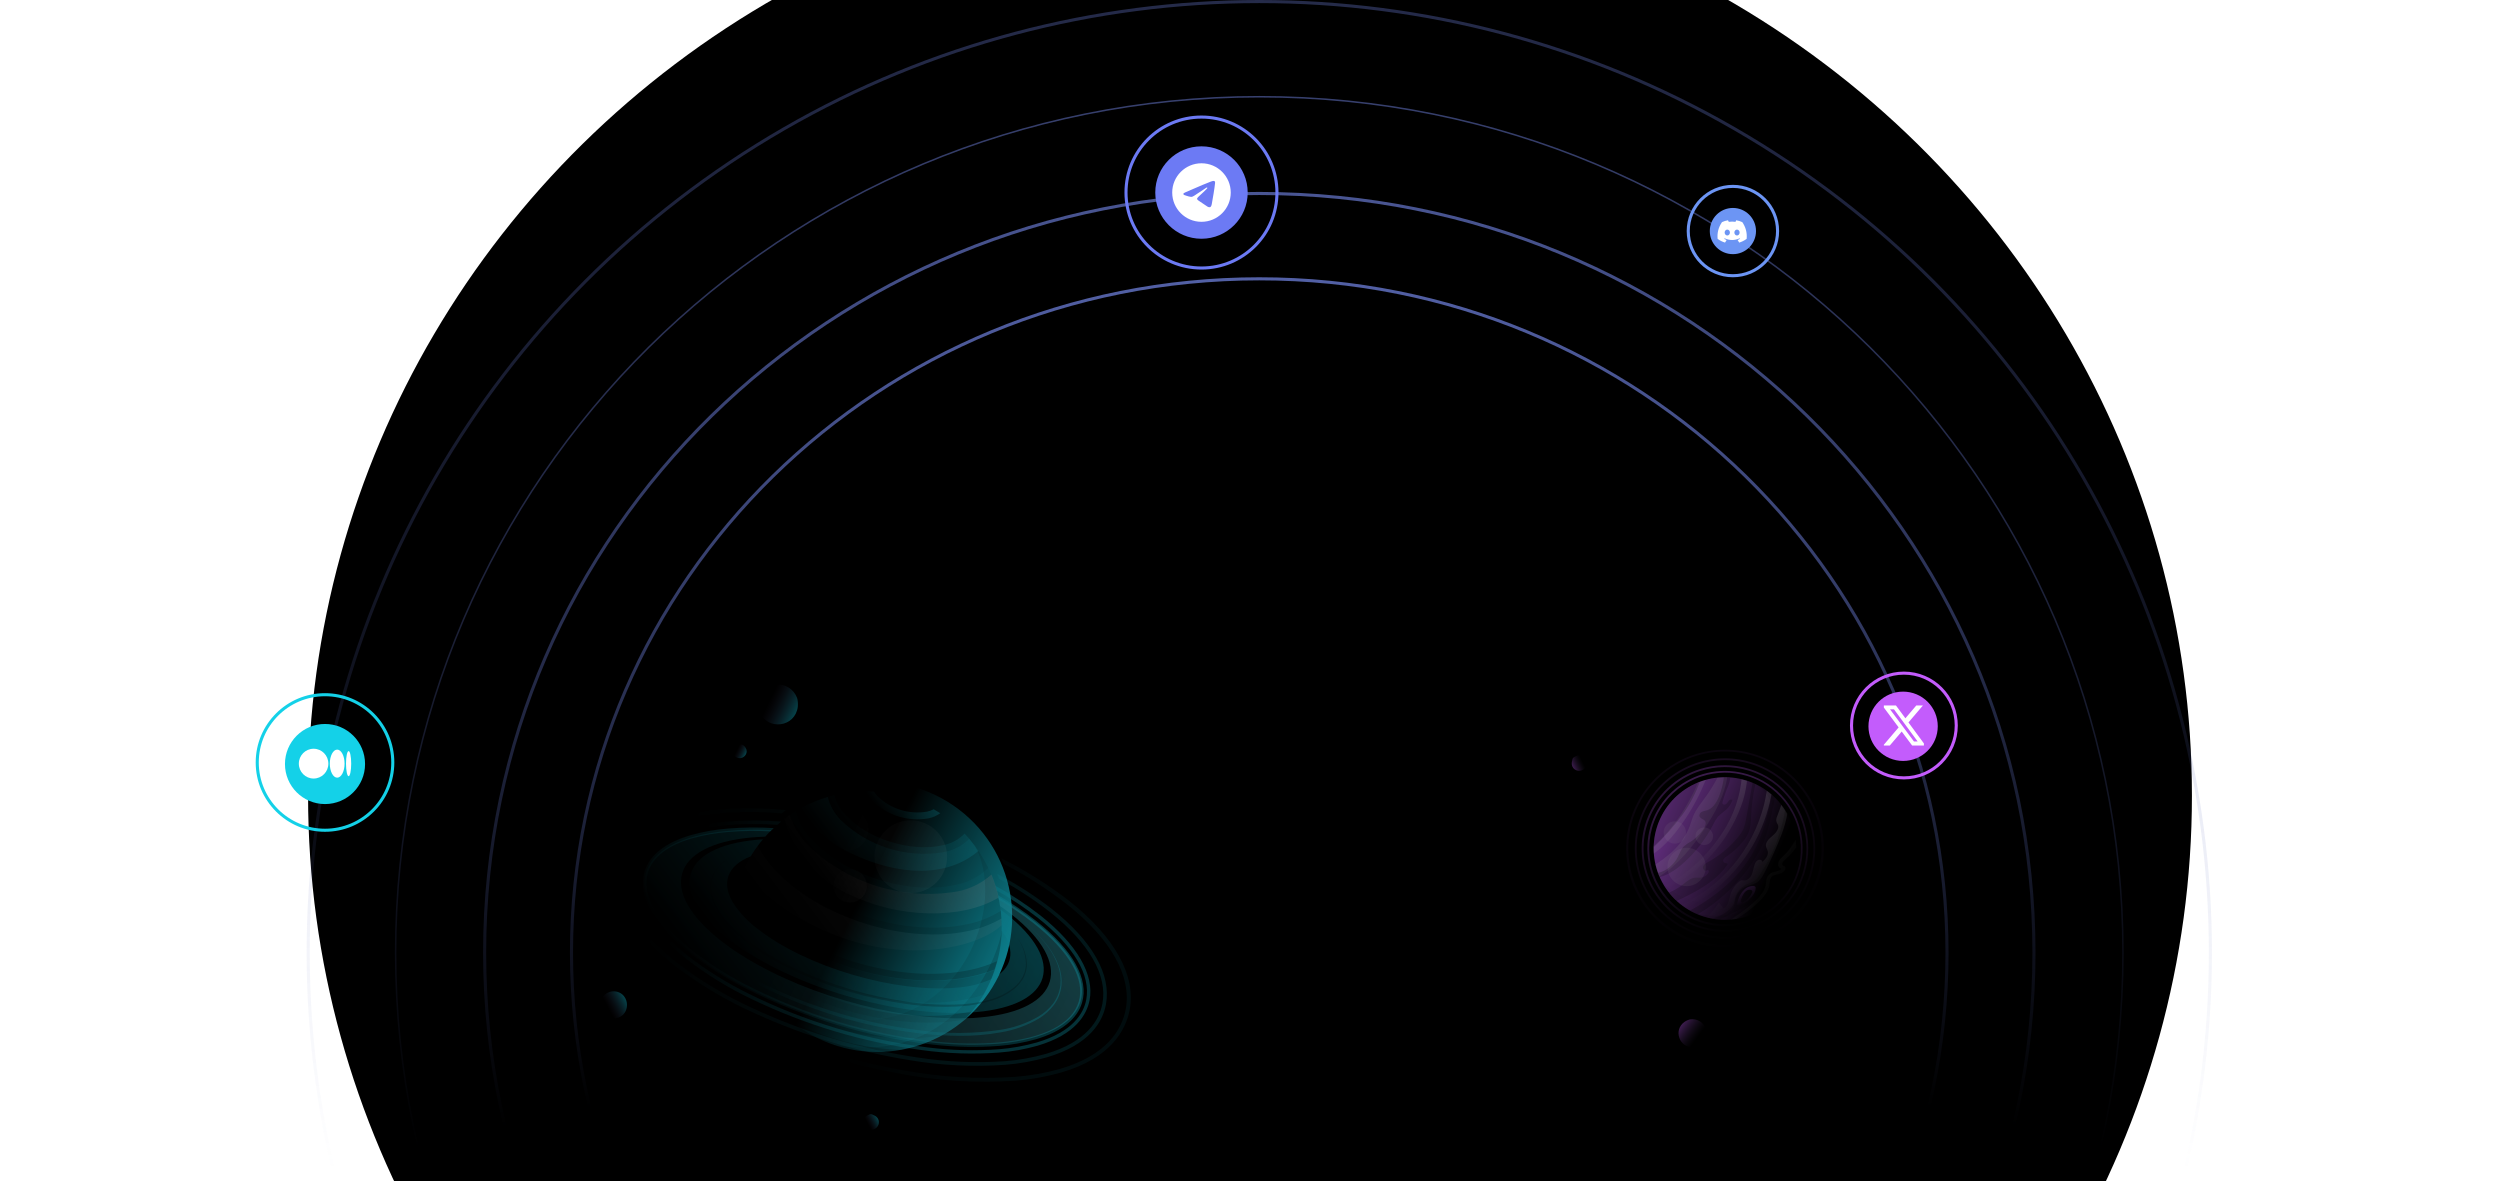 <svg width="1623" height="767" viewBox="0 0 1623 767" fill="none" xmlns="http://www.w3.org/2000/svg">
<g filter="url(#filter0_f_2733_1444)">
<ellipse cx="811.5" cy="516.5" rx="611.5" ry="599.5" fill="black"/>
</g>
<path d="M567.47 724.08C572.436 726.21 571.097 733.131 565.747 733.42C560.056 733.726 558.13 726.581 563.246 724.079C565.584 722.983 565.072 723.011 567.47 724.08Z" fill="url(#paint0_linear_2733_1444)" fill-opacity="0.3"/>
<path d="M1020.54 494.303C1019.28 499.557 1025.62 502.622 1029.05 498.506C1032.7 494.128 1028.13 488.311 1023.06 490.917C1020.79 492.135 1021.12 491.741 1020.54 494.303Z" fill="url(#paint1_linear_2733_1444)" fill-opacity="0.3"/>
<path d="M517.467 453.127C517.919 454.382 518.131 456.951 517.919 458.834C516.357 472.006 498.559 474.596 493.232 462.417C489.678 454.324 494.903 445.37 503.689 444.428C509.695 443.801 515.358 447.391 517.467 453.127Z" fill="url(#paint2_linear_2733_1444)" fill-opacity="0.3"/>
<path d="M1097.37 661.753C1096.45 661.884 1094.78 662.595 1093.68 663.345C1086.01 668.637 1090.24 680.547 1099.55 679.861C1105.75 679.414 1109.6 673.228 1107.3 667.46C1105.72 663.522 1101.63 661.181 1097.37 661.753Z" fill="url(#paint3_linear_2733_1444)" fill-opacity="0.3"/>
<path d="M484.59 486.681C485.393 489.425 482.89 492.475 479.92 492.205C475.906 491.84 474.374 486.885 477.395 484.367C480.109 482.105 483.488 483.222 484.59 486.681Z" fill="url(#paint4_linear_2733_1444)" fill-opacity="0.3"/>
<path d="M401.804 644.241C408.269 646.884 408.874 656.554 402.825 659.996C396.11 663.712 388.24 658.081 389.785 650.606C390.955 645.155 396.689 642.135 401.804 644.241Z" fill="url(#paint5_linear_2733_1444)" fill-opacity="0.3"/>
<path id='mediaOrbit2' d="M1320.45 618.468C1320.45 890.651 1095.3 1111.33 817.532 1111.33C539.761 1111.33 314.618 890.651 314.618 618.468C314.618 346.285 539.761 125.602 817.532 125.602C1095.3 125.602 1320.45 346.285 1320.45 618.468Z" stroke="url(#paint6_linear_2733_1444)" stroke-opacity="0.8" stroke-width="2.01"/>
<path id='mediaOrbit1' d="M1264 618.5C1264 860.103 1064.11 1056 817.5 1056C570.888 1056 371.005 860.103 371.005 618.5C371.005 376.897 570.888 181.005 817.5 181.005C1064.11 181.005 1264 376.897 1264 618.5Z" stroke="url(#paint7_linear_2733_1444)" stroke-opacity="0.9" stroke-width="2.01"/>
<path id='mediaOrbit3' d="M1378.22 618.468C1378.22 925.351 1127.2 1174.14 817.53 1174.14C507.864 1174.14 256.838 925.351 256.838 618.468C256.838 311.586 507.864 62.801 817.53 62.801C1127.2 62.801 1378.22 311.586 1378.22 618.468Z" stroke="url(#paint8_linear_2733_1444)" stroke-opacity="0.6" stroke-width="1.005"/>
<circle id='mediaOrbit4' cx="817.531" cy="618.469" r="617.464" stroke="url(#paint9_linear_2733_1444)" stroke-opacity="0.4" stroke-width="2.01"/>
<g id="mediaPlanet1">
<circle cx="1236" cy="471" r="34" stroke="#C35CFC" stroke-width="2"/>
<circle cx="1235.5" cy="471.5" r="22.5" fill="#C35CFC"/>
<g clip-path="url(#clip0_2733_1444)">
<path d="M1244.05 458H1248.35L1238.97 469.013L1250 484H1241.36L1234.59 474.911L1226.85 484H1222.55L1232.59 472.22L1222 458H1230.86L1236.98 466.308L1244.05 458ZM1242.54 481.36H1244.92L1229.57 460.501H1227.01L1242.54 481.36Z" fill="white"/>
</g>
</g>
<g id="mediaPlanet4" >
<circle cx="211" cy="495" r="44" stroke="#14D1E8" stroke-width="2"/>
<circle cx="211" cy="496" r="26" fill="#14D1E8"/>
<g clip-path="url(#clip1_2733_1444)">
<path d="M228.001 495.755C228.001 500.259 227.246 503.913 226.315 503.913C225.383 503.913 224.629 500.26 224.629 495.755C224.629 491.25 225.384 487.598 226.315 487.598C227.246 487.598 228.001 491.25 228.001 495.755Z" fill="white"/>
<path d="M223.699 495.756C223.699 500.785 221.552 504.862 218.904 504.862C216.256 504.862 214.109 500.785 214.109 495.756C214.109 490.728 216.256 486.65 218.904 486.65C221.552 486.65 223.698 490.727 223.698 495.756" fill="white"/>
<path d="M213.178 495.757C213.178 501.098 208.885 505.429 203.589 505.429C198.294 505.429 194 501.097 194 495.757C194 490.416 198.293 486.084 203.589 486.084C208.885 486.084 213.178 490.415 213.178 495.757Z" fill="white"/>
</g>
</g>
<g id="mediaPlanet2" >
<circle cx="780" cy="125" r="49" stroke="#6C7AF4" stroke-width="2"/>
<circle cx="780" cy="125" r="30" fill="#6C7AF4"/>
<g clip-path="url(#clip2_2733_1444)">
<path d="M780 106C769.512 106 761 114.512 761 125C761 135.488 769.512 144 780 144C790.488 144 799 135.488 799 125C799 114.512 790.488 106 780 106ZM788.816 118.92C788.531 121.922 787.296 129.218 786.669 132.581C786.403 134.006 785.871 134.481 785.377 134.538C784.275 134.633 783.439 133.816 782.375 133.113C780.703 132.011 779.753 131.327 778.138 130.263C776.257 129.028 777.473 128.344 778.556 127.242C778.841 126.957 783.705 122.53 783.8 122.131C783.813 122.071 783.811 122.008 783.795 121.948C783.778 121.889 783.747 121.834 783.705 121.789C783.591 121.694 783.439 121.732 783.306 121.751C783.135 121.789 780.475 123.556 775.288 127.052C774.528 127.565 773.844 127.831 773.236 127.812C772.552 127.793 771.26 127.432 770.291 127.109C769.094 126.729 768.163 126.52 768.239 125.855C768.277 125.513 768.752 125.171 769.645 124.81C775.193 122.397 778.879 120.801 780.722 120.041C786.004 117.837 787.087 117.457 787.809 117.457C787.961 117.457 788.322 117.495 788.55 117.685C788.74 117.837 788.797 118.046 788.816 118.198C788.797 118.312 788.835 118.654 788.816 118.92Z" fill="white"/>
</g>
</g>
<g opacity="0.6">
<path d="M516.298 664.969C554.785 694.329 609.786 686.929 639.145 648.441C668.505 609.954 661.105 554.953 622.618 525.594C584.13 496.234 529.129 503.634 499.77 542.121C470.41 580.609 477.81 635.61 516.298 664.969Z" fill="url(#paint10_linear_2733_1444)"/>
<g opacity="0.2">
<path d="M600.015 681.014C595.776 683.013 591.385 684.672 586.884 685.975C570.784 685.697 554.809 683.081 539.462 678.21C522.838 673.101 507.129 665.387 492.923 655.356C490.005 651.561 487.395 647.54 485.117 643.331C513.64 669.323 561.106 684.784 600.015 681.014Z" fill="black"/>
<path d="M476.634 608.214C511.496 646.094 580.725 667.792 630.999 656.547C629.456 658.452 627.853 660.278 626.191 662.024C601.63 666.242 573.412 663.29 546.593 655.112C518.902 646.433 493.078 631.885 475.195 613.388C474.821 610.914 474.6 608.477 474.53 606.077L476.634 608.214Z" fill="black"/>
<path d="M478.917 574.217C481.408 577.858 484.159 581.313 487.15 584.556C519.577 619.804 583.941 639.871 630.722 629.477C636.411 628.223 641.957 626.391 647.275 624.01C646.775 625.873 646.23 627.73 645.565 629.429C641.057 631.204 636.416 632.623 631.686 633.671C607.595 639.063 578.982 636.575 552.196 628.165C525.41 619.756 500.485 605.524 483.805 587.362C481.462 584.841 479.261 582.191 477.213 579.425C477.812 577.859 478.331 576.021 478.917 574.217Z" fill="black"/>
</g>
<path opacity="0.2" d="M512.673 529.15C514.971 536.379 518.915 542.976 524.195 548.422C536.836 560.753 552.207 569.928 569.06 575.204C585.913 580.48 603.772 581.707 621.188 578.786C629.533 577.245 637.293 573.438 643.618 567.78C645.637 572.586 647.223 577.562 648.357 582.65C624.914 596.979 583.059 596.889 548.801 579.427C539.216 574.697 530.736 567.997 523.917 559.766C517.098 551.534 512.092 541.957 509.228 531.658C510.264 530.838 511.419 530.01 512.673 529.15Z" fill="url(#paint11_linear_2733_1444)"/>
<path opacity="0.1" d="M621.082 578.865C603.669 581.78 585.814 580.547 568.966 575.268C552.118 569.989 536.752 560.812 524.116 548.482C518.828 543.028 514.877 536.422 512.574 529.183C513.841 528.23 515.2 527.455 516.52 526.627C518.484 533.721 522.219 540.199 527.375 545.451C548.336 568.204 589.939 581.256 620.098 574.48C628.203 573.061 635.688 569.217 641.564 563.457C642.26 564.876 642.903 566.335 643.519 567.814C637.187 573.473 629.428 577.295 621.082 578.865Z" fill="url(#paint12_linear_2733_1444)"/>
<path opacity="0.1" d="M491.809 549.268C494.793 554.821 498.491 559.959 502.81 564.551C517.102 580.087 538.443 592.303 561.389 599.509C584.336 606.716 608.807 608.807 629.41 604.219C636.689 602.663 643.681 599.983 650.135 596.274C650.21 597.747 650.264 599.194 650.273 600.634C633.458 616.301 585.308 625.7 537.676 605.238C507.164 592.151 490.645 575.687 482.386 565.202C484.968 559.579 488.126 554.239 491.809 549.268Z" fill="url(#paint13_linear_2733_1444)"/>
<path opacity="0.1" d="M629.456 604.225C608.826 608.833 584.315 606.689 561.389 599.509C538.463 592.329 517.121 580.113 502.829 564.577C498.506 559.975 494.801 554.828 491.808 549.268C492.797 547.945 493.799 546.695 494.854 545.406C497.77 551.318 501.556 556.76 506.088 561.547C533.732 591.59 588.619 608.784 628.466 599.887C636.016 598.331 643.221 595.417 649.73 591.288C649.918 592.965 650.039 594.61 650.154 596.301C643.717 600.021 636.731 602.696 629.456 604.225Z" fill="black"/>
<path opacity="0.1" d="M477.343 579.702C479.39 582.468 481.591 585.118 483.934 587.639C500.614 605.801 525.559 620.059 552.345 628.469C579.131 636.879 607.725 639.34 631.815 633.948C636.545 632.9 641.186 631.481 645.694 629.706C643.814 635.323 641.358 640.73 638.366 645.842C614.854 654.147 564.842 654.696 522.509 630.29C493.266 613.395 481.015 597.11 475.762 587.215L475.991 585.762C476.351 583.713 476.824 581.704 477.343 579.702Z" fill="black"/>
<path opacity="0.1" d="M475.331 613.291C476.308 620.564 478.194 627.685 480.944 634.488C497.965 648.227 517.25 658.895 537.933 666.013C562.878 674.123 589.408 676.11 615.283 671.806C619.204 668.862 622.87 665.593 626.241 662.033C601.68 666.25 573.462 663.299 546.643 655.121C519.038 646.336 493.214 631.788 475.331 613.291Z" fill="black"/>
<path opacity="0.3" d="M537.363 517.355C538.793 522.962 541.671 528.094 545.708 532.239C554.431 540.747 565.038 547.078 576.667 550.718C588.296 554.358 600.62 555.204 612.637 553.187C618.914 552.04 624.695 549.017 629.218 544.516L629.516 544.912C631.533 547.318 633.422 549.829 635.175 552.434C615.343 569.42 584.592 569.366 551.982 553.765C532.468 544.307 522.717 530.027 520.594 524.349C525.928 521.447 531.548 519.103 537.363 517.355Z" fill="url(#paint14_linear_2733_1444)"/>
<path opacity="0.3" d="M602.736 531.289C596.201 532.427 589.489 531.987 583.16 530.005C576.83 528.023 571.065 524.556 566.347 519.895C564.657 518.095 563.299 516.01 562.335 513.737C564.013 513.715 565.678 513.785 567.362 513.882C568.002 514.953 568.754 515.953 569.606 516.864C573.796 520.956 578.893 524.001 584.483 525.75C590.072 527.5 595.996 527.904 601.771 526.931C603.304 526.618 604.785 526.088 606.169 525.359C607.61 526.176 608.998 527.032 610.38 527.935C608.112 529.607 605.501 530.752 602.736 531.289Z" fill="url(#paint15_linear_2733_1444)"/>
<path opacity="0.2" d="M612.637 553.187C600.62 555.19 588.3 554.338 576.673 550.699C565.046 547.06 554.439 540.736 545.708 532.239C541.671 528.094 538.793 522.961 537.363 517.355C538.789 516.943 540.209 516.578 541.655 516.192C542.89 521.117 545.432 525.616 549.013 529.215C563.159 544.612 591.26 553.397 611.673 548.828C617.207 547.882 622.295 545.198 626.201 541.164C627.253 542.233 628.272 543.367 629.218 544.515C624.695 549.017 618.914 552.04 612.637 553.187Z" fill="url(#paint16_linear_2733_1444)"/>
<path opacity="0.1" d="M474.575 598.937C475.132 632.038 527.377 671.927 577.215 660.597C630.15 648.55 651.65 583.728 633.024 549.299C641.367 560.562 646.896 573.657 649.149 587.492C651.401 601.327 650.312 615.5 645.972 628.828C641.632 642.156 634.168 654.253 624.201 664.109C614.235 673.965 602.056 681.295 588.68 685.486C575.304 689.677 561.12 690.609 547.311 688.202C533.503 685.796 520.469 680.122 509.3 671.654C498.13 663.185 489.148 652.168 483.103 639.522C477.057 626.876 474.125 612.967 474.549 598.956L474.575 598.937Z" fill="black"/>
<path opacity="0.15" d="M648.971 617.528C645.529 636.334 636.049 653.505 621.969 666.438C607.888 679.371 589.974 687.359 570.943 689.192C551.913 691.026 532.804 686.604 516.513 676.597C500.222 666.59 487.639 651.544 480.67 633.741C482.076 637.147 499.479 680.06 561.964 680.048C626.973 680.038 648.971 617.528 650.397 603.765C650.273 608.383 649.797 612.983 648.971 617.528Z" fill="black"/>
<path opacity="0.1" d="M556.839 550.441C559.188 549.075 561.08 547.043 562.275 544.602C563.469 542.161 563.913 539.42 563.55 536.727C563.186 534.033 562.033 531.508 560.234 529.47C558.435 527.433 556.073 525.974 553.445 525.279C550.818 524.585 548.043 524.685 545.473 525.567C542.902 526.449 540.651 528.074 539.003 530.236C537.356 532.397 536.387 534.999 536.219 537.712C536.051 540.424 536.69 543.126 538.058 545.475C538.962 547.037 540.166 548.405 541.6 549.501C543.035 550.597 544.671 551.398 546.416 551.86C548.162 552.321 549.981 552.434 551.769 552.19C553.558 551.947 555.281 551.352 556.839 550.441ZM570.83 568.105C573.184 572.136 576.681 575.378 580.877 577.423C585.074 579.468 589.782 580.223 594.408 579.593C599.033 578.963 603.368 576.977 606.865 573.884C610.362 570.792 612.864 566.733 614.055 562.219C615.247 557.705 615.073 552.94 613.558 548.525C612.042 544.11 609.252 540.243 605.539 537.412C601.827 534.582 597.359 532.916 592.7 532.623C588.041 532.331 583.4 533.426 579.363 535.77C573.959 538.951 570.038 544.147 568.459 550.216C566.88 556.285 567.773 562.733 570.942 568.144L570.83 568.105ZM542.515 580.519C543.592 582.372 545.195 583.864 547.12 584.806C549.045 585.748 551.207 586.098 553.331 585.811C555.455 585.524 557.446 584.614 559.053 583.195C560.659 581.777 561.809 579.913 562.356 577.841C562.903 575.768 562.823 573.58 562.127 571.553C561.43 569.527 560.148 567.752 558.442 566.454C556.737 565.156 554.684 564.393 552.545 564.262C550.406 564.13 548.275 564.637 546.424 565.716C545.194 566.44 544.118 567.4 543.259 568.54C542.4 569.68 541.773 570.978 541.416 572.36C541.059 573.742 540.977 575.181 541.176 576.594C541.374 578.008 541.85 579.369 542.575 580.598L542.515 580.519Z" fill="url(#paint17_linear_2733_1444)"/>
<g opacity="0.4">
<path d="M472.43 609.272L475.155 611.356C514.133 640.477 581.991 660.518 630.546 657.263C631.663 657.209 632.785 657.108 633.882 657.027C683.763 652.568 692.17 623.8 652.8 592.949L649.665 590.595C650.239 595.091 650.458 599.625 650.319 604.156C659.792 617.407 657.212 628.977 643.555 635.656C636.436 638.837 628.805 640.714 621.024 641.198C581.169 644.811 523.422 627.826 491.875 603.034C485.596 598.38 480.193 592.649 475.917 586.107C468.063 573.085 472.189 561.921 487.327 555.947C488.745 553.592 490.288 551.314 491.948 549.123C493.003 547.668 493.992 546.346 495.304 544.904L491.374 545.174C441.401 549.785 433.04 578.394 472.43 609.272Z" fill="url(#paint18_linear_2733_1444)"/>
</g>
<g opacity="0.1">
<path d="M472.43 609.272L475.155 611.356C514.133 640.477 581.991 660.518 630.546 657.263C631.663 657.209 632.785 657.108 633.882 657.027C683.763 652.568 692.17 623.8 652.8 592.949L649.665 590.595C650.239 595.091 650.458 599.625 650.319 604.156C659.792 617.407 657.212 628.977 643.555 635.656C636.436 638.837 628.805 640.714 621.024 641.198C581.169 644.811 523.422 627.826 491.875 603.034C485.596 598.38 480.193 592.649 475.917 586.107C468.063 573.085 472.189 561.921 487.327 555.947C488.745 553.592 490.288 551.314 491.948 549.123C493.003 547.668 493.992 546.346 495.304 544.904L491.374 545.174C441.401 549.785 433.04 578.394 472.43 609.272Z" fill="url(#paint19_linear_2733_1444)"/>
</g>
<g opacity="0.4">
<path d="M448.969 618.574C459.814 626.927 471.413 634.253 483.616 640.455C522.303 660.135 564.271 672.551 607.438 677.088C621.053 678.513 634.771 678.668 648.415 677.55C709.993 671.937 720.477 636.481 671.809 598.324C664.294 592.472 656.375 587.159 648.11 582.426C648.575 584.308 648.915 586.243 649.208 588.171C651.728 589.872 654.161 591.678 656.476 593.491C697.605 625.747 688.744 655.724 636.624 660.504C633.54 660.799 630.389 661.062 627.067 661.04C578.892 662.438 515.296 643.612 475.634 616.329C472.969 614.49 470.43 612.598 467.963 610.692C426.833 578.436 435.694 548.459 487.814 543.679C490.753 543.411 493.785 543.32 496.804 543.157C498.097 541.689 499.403 540.293 500.801 538.911C491.286 538.416 481.748 538.589 472.258 539.428C410.765 544.935 400.281 580.391 448.969 618.574Z" fill="url(#paint20_linear_2733_1444)"/>
</g>
<g opacity="0.1">
<path d="M448.969 618.574C459.814 626.927 471.413 634.253 483.616 640.455C522.303 660.135 564.271 672.551 607.438 677.088C621.053 678.513 634.771 678.668 648.415 677.55C709.993 671.937 720.477 636.481 671.809 598.324C664.294 592.472 656.375 587.159 648.11 582.426C648.575 584.308 648.915 586.243 649.208 588.171C651.728 589.872 654.161 591.678 656.476 593.491C697.605 625.747 688.744 655.724 636.624 660.504C633.54 660.799 630.389 661.062 627.067 661.04C578.892 662.438 515.296 643.612 475.634 616.329C472.969 614.49 470.43 612.598 467.963 610.692C426.833 578.436 435.694 548.459 487.814 543.679C490.753 543.411 493.785 543.32 496.804 543.157C498.097 541.689 499.403 540.293 500.801 538.911C491.286 538.416 481.748 538.589 472.258 539.428C410.765 544.935 400.281 580.391 448.969 618.574Z" fill="url(#paint21_linear_2733_1444)"/>
</g>
<g opacity="0.4">
<path d="M662.535 596.494C669.489 601.886 675.651 608.228 680.841 615.334C683.344 618.905 685.364 622.792 686.85 626.892C688.342 630.981 688.877 635.357 688.414 639.685C687.889 643.974 686.256 648.051 683.675 651.517C681.027 654.934 677.754 657.817 674.03 660.013C666.47 664.36 658.165 667.258 649.541 668.557C632.182 671.147 614.543 671.266 597.15 668.911C562.297 664.513 528.385 654.502 496.731 639.266C480.854 631.824 466.098 622.196 452.892 610.661C446.346 604.895 440.851 598.037 436.651 590.392C434.622 586.572 433.269 582.43 432.65 578.15C432.041 573.874 432.584 569.513 434.223 565.517C435.893 561.509 438.541 557.982 441.924 555.26C445.309 552.492 449.077 550.228 453.111 548.539C461.294 545.311 469.898 543.279 478.66 542.503C469.85 543.089 461.172 544.953 452.899 548.037C448.743 549.662 444.85 551.894 441.348 554.66C437.791 557.38 434.956 560.932 433.093 565.004C431.317 569.174 430.687 573.743 431.269 578.238C431.861 582.682 433.215 586.991 435.271 590.975C439.457 598.801 444.965 605.844 451.552 611.792C458.046 617.804 465.074 623.211 472.55 627.946C479.987 632.729 487.698 637.072 495.643 640.952C527.389 656.522 561.536 666.62 596.645 670.821C605.421 671.871 614.251 672.419 623.09 672.46C631.949 672.54 640.797 671.792 649.517 670.228C658.314 668.802 666.768 665.75 674.448 661.228C678.242 658.883 681.572 655.859 684.271 652.309C686.945 648.661 688.609 644.372 689.095 639.876C689.496 635.409 688.857 630.91 687.226 626.733C685.642 622.55 683.494 618.604 680.841 615.004C675.616 608.024 669.457 601.795 662.535 596.494Z" fill="url(#paint22_linear_2733_1444)"/>
</g>
<g opacity="0.2">
<path d="M660.128 608.514C663.768 613.402 665.817 619.291 665.999 625.383L665.942 627.616L665.49 629.817L665.26 630.94L664.859 631.945L663.996 634.04C662.6 636.683 660.698 639.027 658.398 640.938C653.721 644.724 648.291 647.47 642.47 648.994C636.65 650.582 630.685 651.58 624.665 651.973C612.571 652.643 600.44 652.074 588.462 650.276C564.483 646.753 541.102 639.947 518.978 630.051C507.92 625.137 497.374 619.143 487.495 612.156C482.589 608.637 478.017 604.674 473.836 600.318C469.59 596.027 466.176 590.986 463.767 585.45C463.179 584.077 462.717 582.654 462.387 581.198L461.895 579.005C461.788 578.259 461.774 577.526 461.713 576.786C461.633 575.291 461.695 573.791 461.898 572.307C462.003 571.567 462.292 570.853 462.463 570.146C462.615 569.409 462.874 568.699 463.233 568.038C465.915 562.565 470.429 558.205 475.991 555.712C470.329 558.102 465.677 562.391 462.836 567.84C462.465 568.515 462.188 569.238 462.014 569.988C461.755 570.715 461.54 571.456 461.37 572.209C461.096 573.727 460.996 575.272 461.072 576.814C461.107 577.573 461.114 578.353 461.195 579.119L461.654 581.377C461.969 582.887 462.406 584.369 462.962 585.808C465.348 591.466 468.759 596.635 473.025 601.053C477.188 605.522 481.752 609.602 486.658 613.24C496.544 620.41 507.149 626.533 518.3 631.512C529.427 636.538 540.897 640.768 552.623 644.172C564.329 647.571 576.269 650.11 588.345 651.769C600.431 653.567 612.675 654.056 624.865 653.228C631.006 652.73 637.079 651.596 642.987 649.846C648.929 648.213 654.452 645.326 659.185 641.38C661.502 639.341 663.41 636.881 664.809 634.131L665.638 631.937C665.757 631.6 665.928 631.223 666.026 630.859L666.23 629.756L666.649 627.457L666.665 625.171C666.212 619.087 663.933 613.282 660.128 608.514Z" fill="black"/>
</g>
<g opacity="0.1">
<path d="M426.666 631.838C447.332 647.582 469.998 660.51 494.069 670.285C522.298 682.159 551.716 690.983 581.82 696.606C607.326 701.672 633.39 703.342 659.334 701.572C669.401 700.767 679.363 698.975 689.079 696.224C721.051 686.803 730.657 669.079 733.359 655.804C737.666 633.509 723.79 608.361 694.26 584.986C680.445 574.281 665.604 564.969 649.954 557.188C650.583 558.409 651.16 559.67 651.696 560.878C666.108 568.293 679.796 577.035 692.586 586.99C721.354 609.739 734.926 634.041 730.795 655.418C728.363 667.953 719.08 684.897 688.25 693.913C678.72 696.597 668.946 698.329 659.073 699.082C635.278 700.727 611.37 699.383 587.909 695.084C554.104 689.296 521.133 679.399 489.729 665.614C467.784 656.284 447.092 644.247 428.136 629.781C399.347 607.007 385.776 582.704 389.906 561.328C392.338 548.793 401.621 531.848 432.425 522.852C441.965 520.186 451.744 518.464 461.622 517.71C477.763 516.444 493.988 516.692 510.083 518.451C511.139 517.657 512.36 517.028 513.542 516.345C496.229 514.236 478.748 513.859 461.36 515.22C451.351 515.997 441.444 517.773 431.787 520.521C399.861 529.949 390.21 547.666 387.56 560.902C383.194 583.282 397.169 608.562 426.666 631.838Z" fill="url(#paint23_linear_2733_1444)"/>
</g>
<g opacity="0.2">
<path d="M437.788 626.735C454.15 639.267 471.938 649.818 490.781 658.167C522.722 672.663 556.463 682.812 591.102 688.341C611.432 691.743 632.093 692.724 652.653 691.263C661.784 690.531 670.822 688.91 679.638 686.421C707.404 678.222 715.936 663.247 717.961 652.094C721.579 632.839 709.227 610.925 682.938 590.155C671.782 581.502 659.877 573.859 647.365 567.318C647.809 568.348 648.24 569.47 648.586 570.533C660.138 576.728 671.143 583.894 681.481 591.954C707.069 612.177 719.215 633.377 715.662 651.674C713.636 662.167 705.617 676.342 678.987 684.183C670.327 686.645 661.442 688.234 652.465 688.925C633.521 690.246 614.488 689.438 595.724 686.518C558.355 681.033 521.986 670.131 487.762 654.155C470.528 646.209 454.23 636.374 439.166 624.83C413.605 604.588 401.459 583.388 405.006 565.137C407.012 554.617 415.05 540.469 441.634 532.622C450.318 530.155 459.227 528.562 468.229 527.866C481.269 526.823 494.374 526.892 507.402 528.073C508.352 527.358 509.276 526.663 510.226 525.948C496.178 524.527 482.031 524.367 467.954 525.469C458.807 526.191 449.754 527.811 440.923 530.304C413.204 538.51 404.625 553.478 402.673 564.618C399.068 583.946 411.566 605.998 437.788 626.735Z" fill="url(#paint24_linear_2733_1444)"/>
</g>
<g opacity="0.4">
<path d="M445.512 622.497C458.797 632.772 473.156 641.579 488.337 648.765C523.066 665.447 560.203 676.563 598.386 681.706C615.039 684.022 631.892 684.562 648.659 683.316C657.12 682.674 665.495 681.179 673.656 678.854C698.147 671.63 705.48 658.798 707.355 649.368C710.581 632.723 699.217 613.167 675.375 594.276C666.185 587.11 656.436 580.692 646.221 575.082C646.573 576.099 646.872 577.156 647.131 578.16C656.514 583.435 665.486 589.41 673.97 596.035C697.138 614.359 708.23 633.17 705.195 648.969C703.55 657.77 696.486 669.863 673.078 676.767C665.048 679.044 656.812 680.518 648.491 681.17C633.034 682.333 617.499 681.931 602.122 679.969C561.806 674.959 522.619 663.208 486.198 645.207C472.294 638.414 459.115 630.229 446.863 620.777C423.723 602.433 412.63 583.623 415.712 567.83C417.357 559.029 424.374 546.93 447.756 540.045C455.798 537.757 464.051 536.284 472.389 535.649C483.102 534.785 493.865 534.73 504.586 535.483C505.404 534.868 506.275 534.212 507.126 533.365C495.541 532.439 483.9 532.434 472.313 533.351C463.829 534.011 455.432 535.51 447.244 537.826C422.753 545.05 415.472 557.843 413.571 567.292C410.259 584.043 421.624 603.599 445.512 622.497Z" fill="url(#paint25_linear_2733_1444)"/>
</g>
<g opacity="0.5">
<path d="M448.246 618.991C459.512 627.738 471.59 635.385 484.315 641.828C522.255 661.013 563.3 673.308 605.54 678.141C619.748 679.799 634.083 680.088 648.347 679.003C656.544 678.352 664.657 676.9 672.571 674.667C688.867 669.847 699.233 661.76 702.454 650.987C707.062 635.576 696.479 616.672 672.63 597.827C664.818 591.715 656.575 586.175 647.966 581.25L648.611 584.195C656.499 588.797 664.064 593.933 671.252 599.567C694.333 617.831 704.665 635.85 700.307 650.33C695.948 664.81 677.446 674.224 648.165 676.784C635.054 677.812 621.877 677.655 608.794 676.313C564.773 671.69 522.007 658.86 482.711 638.488C471.079 632.439 460.018 625.349 449.664 617.305C426.583 599.04 416.278 581.002 420.61 566.541C423.634 556.496 433.432 548.918 448.89 544.357C456.703 542.144 464.719 540.725 472.817 540.121C481.898 539.37 491.019 539.233 500.118 539.711C500.91 539.115 501.569 538.288 502.302 537.613C492.419 536.991 482.504 537.087 472.635 537.901C464.406 538.527 456.259 539.975 448.319 542.224C432.049 547.024 421.729 555.118 418.462 565.884C413.834 581.269 424.398 600.147 448.246 618.991Z" fill="url(#paint26_linear_2733_1444)"/>
</g>
</g>
<g opacity="0.6">
<path opacity="0.5" d="M1135.38 598.865C1127.85 601.303 1119.85 601.932 1112.02 600.701C1104.2 599.471 1096.78 596.415 1090.36 591.782C1083.94 587.149 1078.7 581.069 1075.06 574.033C1071.43 566.998 1069.5 559.206 1069.44 551.287C1069.38 543.369 1071.18 535.548 1074.7 528.456C1078.23 521.365 1083.37 515.203 1089.72 510.469C1096.07 505.736 1103.44 502.564 1111.24 501.211C1119.04 499.858 1127.06 500.361 1134.63 502.68C1144.16 505.603 1152.61 511.287 1158.92 519.014C1165.22 526.741 1169.09 536.163 1170.04 546.09C1170.99 556.016 1168.97 566.001 1164.25 574.782C1159.52 583.563 1152.3 590.746 1143.49 595.422C1140.89 596.799 1138.18 597.951 1135.38 598.865ZM1104.65 504.037C1093.47 507.682 1083.96 515.206 1077.85 525.25C1071.74 535.294 1069.42 547.194 1071.32 558.797C1073.22 570.401 1079.21 580.941 1088.21 588.512C1097.2 596.083 1108.61 600.184 1120.37 600.074C1132.12 599.965 1143.45 595.651 1152.31 587.913C1161.16 580.175 1166.95 569.525 1168.63 557.888C1170.32 546.252 1167.78 534.397 1161.48 524.469C1155.18 514.541 1145.54 507.195 1134.29 503.76C1124.62 500.796 1114.27 500.903 1104.66 504.065L1104.65 504.037Z" fill="url(#paint27_linear_2733_1444)"/>
<path opacity="0.4" d="M1136.53 602.292C1128.45 604.918 1119.87 605.602 1111.47 604.291C1103.08 602.979 1095.11 599.707 1088.22 594.742C1081.33 589.777 1075.7 583.257 1071.8 575.711C1067.9 568.165 1065.83 559.806 1065.76 551.31C1065.69 542.815 1067.62 534.424 1071.4 526.815C1075.18 519.207 1080.7 512.597 1087.51 507.52C1094.32 502.443 1102.24 499.043 1110.61 497.595C1118.98 496.147 1127.57 496.692 1135.69 499.186C1146.69 502.552 1156.32 509.335 1163.2 518.551C1170.07 527.767 1173.83 538.935 1173.92 550.432C1174.02 561.93 1170.44 573.157 1163.72 582.483C1156.99 591.81 1147.47 598.749 1136.53 602.292ZM1103.53 500.599C1091.52 504.505 1081.3 512.581 1074.73 523.365C1068.16 534.149 1065.66 546.93 1067.69 559.394C1069.73 571.859 1076.15 583.184 1085.81 591.321C1095.47 599.459 1107.72 603.871 1120.35 603.759C1132.98 603.647 1145.15 599.019 1154.66 590.712C1164.17 582.405 1170.4 570.968 1172.21 558.469C1174.02 545.971 1171.3 533.237 1164.54 522.57C1157.78 511.904 1147.42 504.011 1135.34 500.318C1124.96 497.123 1113.85 497.222 1103.53 500.599Z" fill="url(#paint28_linear_2733_1444)"/>
<path opacity="0.2" d="M1137.93 606.578C1125.46 610.62 1111.99 610.359 1099.68 605.838C1087.38 601.318 1076.94 592.798 1070.05 581.644C1063.17 570.49 1060.22 557.346 1061.68 544.318C1063.15 531.29 1068.95 519.131 1078.14 509.788C1087.34 500.445 1099.41 494.458 1112.41 492.787C1125.41 491.115 1138.6 493.856 1149.86 500.569C1161.13 507.282 1169.81 517.58 1174.52 529.814C1179.24 542.047 1179.71 555.509 1175.86 568.043C1173.13 577.056 1168.25 585.271 1161.64 591.983C1155.04 598.695 1146.9 603.704 1137.93 606.578ZM1102.14 496.309C1089.11 500.548 1078.03 509.311 1070.9 521.012C1063.77 532.712 1061.07 546.579 1063.27 560.102C1065.48 573.625 1072.45 585.911 1082.93 594.739C1093.41 603.567 1106.7 608.354 1120.4 608.232C1134.1 608.111 1147.31 603.089 1157.63 594.077C1167.95 585.065 1174.71 572.656 1176.67 559.096C1178.64 545.536 1175.69 531.72 1168.35 520.148C1161.01 508.575 1149.78 500.01 1136.68 496.003C1125.41 492.557 1113.35 492.664 1102.14 496.309Z" fill="url(#paint29_linear_2733_1444)"/>
<path opacity="0.1" d="M1139.65 611.917C1125.99 616.342 1111.24 616.055 1097.76 611.101C1084.27 606.147 1072.85 596.813 1065.3 584.594C1057.75 572.374 1054.52 557.975 1056.13 543.703C1057.74 529.431 1064.09 516.111 1074.16 505.876C1084.24 495.641 1097.46 489.083 1111.7 487.252C1125.95 485.421 1140.4 488.423 1152.73 495.777C1165.07 503.131 1174.58 514.411 1179.75 527.813C1184.91 541.214 1185.43 555.961 1181.22 569.692C1178.22 579.566 1172.87 588.565 1165.63 595.919C1158.39 603.272 1149.48 608.762 1139.65 611.917ZM1100.44 490.935C1096.94 492.075 1093.55 493.515 1090.31 495.24C1076.04 502.843 1065.26 515.66 1060.21 531.018C1055.16 546.376 1056.23 563.091 1063.2 577.678C1070.17 592.266 1082.5 603.6 1097.62 609.32C1112.74 615.039 1129.49 614.702 1144.37 608.379C1159.25 602.056 1171.11 590.234 1177.49 575.378C1183.87 560.522 1184.26 543.778 1178.6 528.636C1172.94 513.493 1161.65 501.121 1147.08 494.097C1132.52 487.073 1115.81 485.941 1100.44 490.935Z" fill="url(#paint30_linear_2733_1444)"/>
<path d="M1141.56 591.725C1164.13 579.735 1172.72 551.714 1160.73 529.137C1148.74 506.56 1120.71 497.977 1098.14 509.967C1075.56 521.956 1066.98 549.978 1078.97 572.555C1090.96 595.132 1118.98 603.715 1141.56 591.725Z" fill="url(#paint31_linear_2733_1444)"/>
<path opacity="0.2" d="M1151.82 553.16C1155.36 545.199 1158.95 536.875 1160.28 528.368C1159.15 526.338 1157.87 524.396 1156.44 522.56L1153.83 529.672C1153.17 530.952 1153.01 532.432 1153.39 533.823C1153.55 534.318 1153.9 534.735 1154.13 535.225C1155.34 537.882 1152.94 540.713 1150.71 542.599C1148.48 544.486 1145.84 546.877 1146.51 549.728C1146.75 550.699 1147.35 551.536 1147.6 552.502C1148.3 555.169 1146.16 557.668 1144.19 559.608C1144.08 558.407 1142.48 557.818 1141.38 558.3C1140.84 558.59 1140.37 558.988 1139.98 559.471C1139.6 559.953 1139.33 560.509 1139.17 561.104C1138.34 563.348 1138.16 565.769 1137.15 567.927C1136.15 570.085 1133.96 571.99 1131.62 571.547C1131.28 571.437 1130.92 571.39 1130.56 571.408C1130.26 571.482 1129.98 571.627 1129.74 571.831C1126.71 574.042 1124.49 577.179 1123.41 580.767C1122.4 584.101 1122.04 588.239 1118.97 589.851L1115.97 585.993C1113.71 589.543 1111.01 592.79 1107.93 595.656C1110.65 596.372 1113.42 596.841 1116.21 597.056C1118.37 595.686 1120.42 594.165 1122.35 592.504C1123.79 591.4 1124.94 589.951 1125.67 588.291C1126.05 586.935 1126.32 585.551 1126.47 584.151C1126.82 582.342 1127.6 580.642 1128.73 579.186C1129.86 577.73 1131.32 576.559 1132.98 575.767C1135.69 574.491 1139.01 574.254 1141.38 572.354C1142.7 571.182 1143.78 569.767 1144.56 568.187C1147.31 563.317 1149.56 558.231 1151.82 553.16Z" fill="url(#paint32_linear_2733_1444)"/>
<path opacity="0.2" d="M1161.83 551.164C1160.84 552.405 1159.78 553.594 1158.67 554.729C1157.53 555.754 1156.45 556.849 1155.44 558.006C1154.19 559.649 1153.74 562.394 1155.73 563.701C1156.28 564.038 1156.49 563.861 1156.08 564.385C1155.82 564.695 1155.48 564.934 1155.1 565.08C1153.9 565.517 1152.66 565.876 1151.41 566.157C1150.26 566.425 1149.2 567.018 1148.37 567.866C1147.54 568.714 1146.96 569.782 1146.72 570.944C1146.47 572.151 1146.45 573.408 1146.26 574.63C1145.93 576.425 1145.2 578.123 1144.12 579.598C1142.34 582.052 1140.29 584.296 1138.01 586.287C1135.46 588.586 1132.76 590.725 1129.94 592.689C1127.88 594.144 1125.73 595.503 1123.69 596.996C1124.85 596.9 1126.01 596.771 1127.17 596.581C1130.75 594.479 1134.16 592.095 1137.37 589.454C1139.74 587.554 1141.95 585.458 1143.96 583.187C1145.94 581.165 1147.45 578.733 1148.39 576.064C1149.05 573.782 1148.51 570.17 1150.69 568.726C1152.36 567.631 1154.62 567.725 1156.42 566.857C1157.77 566.226 1160.11 564.261 1158.77 562.648C1158.4 562.203 1157.67 562.161 1157.32 561.711C1156.81 561.049 1157.16 560.059 1157.57 559.469C1158.73 558.146 1160 556.922 1161.36 555.809C1163.07 554.059 1164.64 552.175 1166.06 550.175C1166.04 548.532 1165.93 546.892 1165.73 545.261C1164.54 547.299 1163.24 549.269 1161.83 551.164Z" fill="url(#paint33_linear_2733_1444)"/>
<path opacity="0.2" d="M1146.99 513.39C1146.52 516.408 1145.92 519.42 1145.22 522.37C1143.38 529.606 1140.74 536.615 1137.34 543.265C1130.42 556.805 1120.44 568.55 1108.2 577.572C1102.96 581.34 1097.45 584.708 1091.71 587.646C1092.55 588.297 1093.43 588.92 1094.33 589.512C1099.34 587.174 1104.12 584.359 1108.59 581.108C1127.84 567.439 1141.75 547.521 1147.97 524.745C1148.79 521.786 1149.47 518.779 1150.02 515.767C1148.98 514.852 1148.02 514.135 1146.99 513.39Z" fill="url(#paint34_linear_2733_1444)"/>
<path opacity="0.2" d="M1106.53 538.085C1113.33 527.872 1119.55 516.625 1121.3 504.677C1119.19 504.606 1117.07 504.685 1114.96 504.913C1112.94 508.779 1110.68 512.517 1108.19 516.104C1104.98 520.657 1101.21 524.937 1099.11 530.099C1098.24 532.229 1097.66 534.498 1096.87 536.667C1094.09 543.617 1089.6 549.751 1083.81 554.493C1080.94 556.936 1077.91 559.185 1074.74 561.223C1075.35 563.846 1076.18 566.411 1077.24 568.89L1077.5 568.802C1089.6 561.367 1098.67 549.866 1106.53 538.085Z" fill="url(#paint35_linear_2733_1444)"/>
<path opacity="0.2" d="M1107.39 506.318C1105.67 506.795 1103.99 507.371 1102.34 508.045C1100.77 511.774 1099.02 515.422 1097.09 518.973C1092.45 527.747 1086.68 535.878 1079.94 543.158C1077.99 545.219 1075.94 547.178 1073.79 549.027L1073.54 549.251C1073.47 550.909 1073.48 552.569 1073.59 554.225C1075.39 552.919 1077.13 551.505 1078.81 550.053C1082.99 546.184 1086.78 541.907 1090.12 537.287C1096.71 528.457 1102.17 518.842 1106.39 508.664C1106.74 507.876 1107.08 507.093 1107.39 506.318Z" fill="url(#paint36_linear_2733_1444)"/>
<path opacity="0.2" d="M1133.9 508.815C1133.99 508.209 1134.08 507.569 1134.15 506.935L1133.43 506.699C1132.49 506.411 1131.55 506.155 1130.6 505.933C1130.52 506.85 1130.43 507.771 1130.31 508.688C1129.87 511.835 1129.23 514.951 1128.39 518.015C1126.63 524.423 1124.08 530.588 1120.81 536.371C1113.65 548.624 1104.09 559.3 1092.7 567.758C1089.47 570.245 1086.02 572.42 1082.38 574.255C1081.73 574.58 1081.08 574.886 1080.43 575.173C1080.8 575.787 1081.18 576.383 1081.6 576.983C1085.49 575.197 1089.24 573.106 1092.81 570.728C1111.05 558.655 1124.68 540.778 1131.49 519.992C1132.58 516.333 1133.39 512.597 1133.9 508.815Z" fill="url(#paint37_linear_2733_1444)"/>
<g opacity="0.2">
<path d="M1135.03 594.612C1141.92 592.234 1148.15 588.259 1153.21 583.013C1158.27 577.767 1162.02 571.398 1164.15 564.427C1164.7 562.606 1165.14 560.753 1165.47 558.879C1163.07 563.409 1160.29 567.728 1157.16 571.792C1150.45 579.991 1140.77 586.059 1135.03 594.612Z" fill="black"/>
<path d="M1142.14 568.43C1141.39 569.668 1140.44 570.769 1139.32 571.681C1137.89 572.553 1136.37 573.254 1134.79 573.769C1132.73 574.536 1130.89 575.785 1129.42 577.411C1127.95 579.037 1126.89 580.993 1126.33 583.114C1126.19 584.3 1125.95 585.473 1125.61 586.62C1125.31 587.395 1124.88 588.114 1124.33 588.743C1121.32 592.449 1116.41 594.864 1111.61 596.413C1113.14 596.696 1114.66 596.89 1116.17 597.022C1119.96 595.504 1123.7 593.222 1127.25 591.5C1131.44 589.462 1135.77 587.331 1138.82 583.784C1140.22 582.153 1141.3 580.276 1142.02 578.248C1142.74 576.183 1143.06 573.983 1143.8 571.941C1144.89 569.393 1146.22 566.956 1147.78 564.665C1151.2 558.584 1154.09 552.218 1156.41 545.638C1158.49 540.725 1160.09 535.622 1161.19 530.401C1161.16 530.316 1161.22 530.19 1161.24 530.086C1160.53 528.661 1159.74 527.274 1158.87 525.931C1156.48 541.153 1150.77 555.663 1142.14 568.43Z" fill="black"/>
<path d="M1127.9 585.777C1127.71 586.515 1127.59 587.446 1128.24 587.859C1128.61 588.025 1129.03 588.045 1129.42 587.914C1131.92 587.161 1134.16 585.725 1135.89 583.769C1137.85 581.782 1139.7 579.394 1139.79 576.548C1139.8 576.217 1139.69 575.894 1139.49 575.629C1139.32 575.45 1139.11 575.314 1138.87 575.233C1138.64 575.152 1138.38 575.129 1138.14 575.164C1132.33 575.272 1129.24 580.85 1127.9 585.777Z" fill="url(#paint38_linear_2733_1444)"/>
<path d="M1130.25 584.184C1130.16 584.369 1130.11 584.569 1130.1 584.774C1130.09 584.979 1130.12 585.183 1130.2 585.374C1130.31 585.546 1130.47 585.681 1130.65 585.765C1130.84 585.849 1131.04 585.878 1131.24 585.847C1131.64 585.775 1132.02 585.615 1132.34 585.379C1134.6 583.946 1136.39 581.895 1137.51 579.47C1137.61 579.277 1137.67 579.064 1137.69 578.846C1137.7 578.201 1137.03 577.764 1136.41 577.699C1132.89 577.064 1131.11 581.602 1130.25 584.184Z" fill="black"/>
<path d="M1092.31 528.793C1097.02 522.282 1100.79 515.142 1103.52 507.581C1094.85 510.846 1087.36 516.636 1082.01 524.204C1076.67 531.772 1073.72 540.769 1073.54 550.031C1080.42 543.524 1086.7 536.417 1092.31 528.793Z" fill="black"/>
<path d="M1121.58 561.097C1121.59 560.264 1120.26 560.462 1119.48 560.137C1119.1 559.906 1118.82 559.533 1118.71 559.1C1118.61 558.667 1118.67 558.208 1118.9 557.823C1119.38 557.065 1120.05 556.446 1120.85 556.029C1124.89 553.343 1128.49 550.057 1131.54 546.285C1133.19 544.364 1134.5 542.183 1135.44 539.831C1136.38 536.597 1136.83 533.242 1136.8 529.875C1137.15 522.847 1138.09 515.86 1139.61 508.989C1138.99 508.689 1138.37 508.407 1137.77 508.135L1133.61 531.477C1133.31 533.649 1132.77 535.78 1131.99 537.828C1130.99 539.996 1129.68 542.005 1128.09 543.792C1122.69 550.256 1116.13 555.654 1108.75 559.71C1107.42 560.226 1106.32 561.2 1105.65 562.456C1105.14 563.78 1106.29 565.66 1107.63 565.221C1108.03 565.092 1108.41 564.765 1108.81 564.839C1109.5 565.003 1109.43 566.028 1109.09 566.657C1108.6 567.475 1107.94 568.174 1107.15 568.703C1106.36 569.232 1105.46 569.577 1104.51 569.713C1103.11 569.92 1101.66 569.657 1100.26 569.817C1097.25 570.188 1094.93 572.37 1092.57 574.204C1089.8 576.349 1086.76 578.122 1083.54 579.48C1085.06 581.403 1086.73 583.203 1088.53 584.862C1100.98 579.02 1113.87 572.484 1121.58 561.097Z" fill="black"/>
<path d="M1137.99 559.487C1139.72 556.935 1141.3 554.283 1142.72 551.543C1147.11 542.881 1149.13 533.254 1151.13 523.763C1151.53 521.785 1151.94 519.773 1152.15 517.747C1151.51 517.126 1150.86 516.511 1150.16 515.923C1149.06 522.719 1147.49 529.43 1145.45 536.006C1144.13 540.415 1142.49 544.721 1140.54 548.889C1135.85 558.473 1129.35 567.06 1121.4 574.176C1114.26 580.544 1106.41 586.07 1098.01 590.646L1097.06 591.19C1098.68 592.104 1100.36 592.921 1102.08 593.637C1116.45 585.073 1128.71 573.405 1137.99 559.487Z" fill="black"/>
<path d="M1112.12 535.448C1112.94 533.594 1113.99 531.848 1115.24 530.25C1116.94 528.637 1118.72 527.111 1120.58 525.679C1122.46 523.922 1123.9 521.737 1124.76 519.307C1124.36 519.087 1123.9 519.019 1123.45 519.115C1123.01 519.21 1122.62 519.464 1122.35 519.828C1121.83 520.581 1121.26 521.292 1120.63 521.953C1119.92 522.513 1118.66 522.594 1118.28 521.716C1118.15 521.307 1118.15 520.866 1118.3 520.46C1119.34 516.747 1120.64 513.108 1122.18 509.57C1122.75 508.027 1123.14 506.419 1123.32 504.783C1121.91 504.68 1120.52 504.633 1119.1 504.595C1119.07 504.84 1119.05 505.065 1119.02 505.296C1118.24 511.544 1115.18 523.903 1108.3 526.003C1107.16 526.239 1106.05 526.562 1104.96 526.969C1104.42 527.184 1103.96 527.564 1103.66 528.056C1103.35 528.547 1103.21 529.124 1103.25 529.701C1103.49 530.907 1104.77 531.523 1105.85 532.094C1111.07 534.834 1101.08 544.211 1098.29 545.967C1096.49 546.911 1094.8 548.05 1093.25 549.364C1091.3 551.327 1090.47 554.089 1089.18 556.527C1088.69 557.474 1088.11 558.379 1087.46 559.23C1085.68 561.609 1083.42 563.588 1080.83 565.04C1079.41 565.811 1077.88 566.363 1076.29 566.676C1076.59 567.595 1076.99 568.483 1077.37 569.36C1083.44 568.242 1090.13 562.805 1093.45 559.782C1101.08 552.856 1107.41 544.613 1112.12 535.448Z" fill="black"/>
</g>
<path opacity="0.1" d="M1139.9 509.16C1155.26 517.438 1161.23 551.546 1143.85 572.036C1125.37 593.897 1089.92 588.212 1078.28 571.179C1081.52 577.809 1086.31 583.567 1092.23 587.972C1098.15 592.378 1105.04 595.302 1112.33 596.503C1119.61 597.703 1127.07 597.144 1134.1 594.872C1141.12 592.601 1147.5 588.682 1152.7 583.444C1157.9 578.206 1161.77 571.8 1163.99 564.761C1166.21 557.721 1166.72 550.253 1165.47 542.978C1164.21 535.704 1161.24 528.835 1156.79 522.944C1152.34 517.053 1146.55 512.311 1139.9 509.113L1139.9 509.16Z" fill="url(#paint39_linear_2733_1444)"/>
<path opacity="0.1" d="M1106.29 595.141C1115.92 598.082 1126.24 597.805 1135.69 594.352C1145.15 590.899 1153.22 584.459 1158.68 576.008C1164.15 567.556 1166.71 557.553 1165.98 547.515C1165.25 537.477 1161.27 527.951 1154.64 520.379C1155.88 521.851 1171.74 540.403 1156.61 569.611C1140.84 600.011 1106.28 595.16 1099.5 592.491C1101.69 593.552 1103.96 594.439 1106.29 595.141Z" fill="black"/>
<path opacity="0.1" d="M1091.36 534.471C1090.18 533.667 1088.79 533.231 1087.36 533.218C1085.93 533.205 1084.53 533.616 1083.34 534.398C1082.14 535.18 1081.2 536.299 1080.64 537.614C1080.08 538.928 1079.92 540.379 1080.19 541.783C1080.45 543.188 1081.13 544.482 1082.12 545.504C1083.12 546.526 1084.4 547.228 1085.8 547.524C1087.2 547.819 1088.65 547.693 1089.98 547.163C1091.31 546.632 1092.45 545.721 1093.25 544.543C1093.79 543.758 1094.17 542.874 1094.37 541.943C1094.57 541.011 1094.58 540.05 1094.4 539.114C1094.23 538.178 1093.87 537.286 1093.35 536.49C1092.82 535.693 1092.15 535.007 1091.36 534.471ZM1084.69 555.802C1083.3 557.835 1082.54 560.233 1082.51 562.696C1082.48 565.159 1083.19 567.574 1084.53 569.637C1085.88 571.7 1087.8 573.318 1090.07 574.287C1092.33 575.255 1094.83 575.531 1097.25 575.078C1099.67 574.626 1101.91 573.466 1103.67 571.745C1105.43 570.024 1106.64 567.819 1107.15 565.409C1107.66 563 1107.44 560.494 1106.52 558.207C1105.61 555.921 1104.04 553.958 1102.01 552.566C1100.66 551.639 1099.14 550.987 1097.54 550.648C1095.94 550.309 1094.28 550.289 1092.68 550.59C1091.07 550.891 1089.53 551.506 1088.16 552.4C1086.79 553.295 1085.61 554.451 1084.69 555.802ZM1101.68 539.667C1101.04 540.597 1100.7 541.695 1100.69 542.822C1100.67 543.949 1101 545.055 1101.61 545.999C1102.23 546.943 1103.11 547.683 1104.15 548.125C1105.18 548.568 1106.33 548.693 1107.43 548.485C1108.54 548.277 1109.56 547.745 1110.37 546.957C1111.17 546.168 1111.73 545.159 1111.96 544.056C1112.19 542.953 1112.09 541.806 1111.67 540.76C1111.25 539.714 1110.53 538.816 1109.6 538.18C1108.35 537.328 1106.82 537.005 1105.33 537.284C1103.85 537.563 1102.53 538.42 1101.68 539.667Z" fill="white"/>
</g>
<g id='mediaPlanet3'>
<circle cx="1125" cy="150" r="29" stroke="#6C95F4" stroke-width="2"/>
<circle cx="1125" cy="150" r="15" fill="#6C95F4"/>
<g clip-path="url(#clip3_2733_1444)">
<path d="M1131.08 144.2C1129.87 143.644 1128.57 143.235 1127.22 143C1127.19 142.996 1127.17 143.007 1127.15 143.03C1126.99 143.327 1126.8 143.714 1126.67 144.019C1125.21 143.8 1123.76 143.8 1122.33 144.019C1122.2 143.708 1122.01 143.327 1121.84 143.03C1121.83 143.008 1121.8 142.997 1121.78 143C1120.42 143.234 1119.12 143.644 1117.91 144.2C1117.9 144.205 1117.89 144.212 1117.89 144.222C1115.42 147.902 1114.75 151.491 1115.08 155.036C1115.08 155.054 1115.09 155.07 1115.1 155.081C1116.73 156.274 1118.3 156.999 1119.85 157.479C1119.87 157.487 1119.9 157.478 1119.91 157.457C1120.28 156.958 1120.61 156.432 1120.88 155.878C1120.9 155.846 1120.89 155.808 1120.85 155.795C1120.34 155.599 1119.84 155.36 1119.37 155.088C1119.33 155.066 1119.33 155.013 1119.36 154.987C1119.46 154.913 1119.56 154.835 1119.66 154.757C1119.68 154.742 1119.7 154.739 1119.72 154.748C1122.83 156.168 1126.2 156.168 1129.27 154.748C1129.29 154.739 1129.31 154.742 1129.33 154.756C1129.43 154.834 1129.53 154.913 1129.63 154.987C1129.66 155.013 1129.66 155.066 1129.62 155.088C1129.15 155.365 1128.65 155.599 1128.14 155.794C1128.1 155.807 1128.09 155.846 1128.11 155.878C1128.39 156.431 1128.72 156.957 1129.07 157.456C1129.09 157.478 1129.12 157.487 1129.14 157.479C1130.69 156.999 1132.27 156.274 1133.89 155.081C1133.91 155.07 1133.92 155.054 1133.92 155.037C1134.31 150.939 1133.25 147.379 1131.11 144.223C1131.1 144.212 1131.09 144.205 1131.08 144.2ZM1121.35 152.878C1120.41 152.878 1119.64 152.018 1119.64 150.963C1119.64 149.907 1120.4 149.048 1121.35 149.048C1122.31 149.048 1123.07 149.915 1123.06 150.963C1123.06 152.018 1122.3 152.878 1121.35 152.878ZM1127.66 152.878C1126.73 152.878 1125.95 152.018 1125.95 150.963C1125.95 149.907 1126.71 149.048 1127.66 149.048C1128.62 149.048 1129.39 149.915 1129.37 150.963C1129.37 152.018 1128.62 152.878 1127.66 152.878Z" fill="white"/>
</g>
</g>
<defs>
<filter id="filter0_f_2733_1444" x="0" y="-283" width="1623" height="1599" filterUnits="userSpaceOnUse" color-interpolation-filters="sRGB">
<feFlood flood-opacity="0" result="BackgroundImageFix"/>
<feBlend mode="normal" in="SourceGraphic" in2="BackgroundImageFix" result="shape"/>
<feGaussianBlur stdDeviation="100" result="effect1_foregroundBlur_2733_1444"/>
</filter>
<linearGradient id="paint0_linear_2733_1444" x1="569.838" y1="726.346" x2="560.417" y2="731.264" gradientUnits="userSpaceOnUse">
<stop stop-color="#14D1E8"/>
<stop offset="0.683" stop-color="#523A70" stop-opacity="0"/>
</linearGradient>
<linearGradient id="paint1_linear_2733_1444" x1="1020.94" y1="497.556" x2="1030.51" y2="492.945" gradientUnits="userSpaceOnUse">
<stop stop-color="#C35CFC"/>
<stop offset="0.683" stop-color="#523A70" stop-opacity="0"/>
</linearGradient>
<linearGradient id="paint2_linear_2733_1444" x1="515.9" y1="463.237" x2="491.65" y2="451.48" gradientUnits="userSpaceOnUse">
<stop stop-color="#14D1E8"/>
<stop offset="0.683" stop-color="#523A70" stop-opacity="0"/>
</linearGradient>
<linearGradient id="paint3_linear_2733_1444" x1="1091.61" y1="666.044" x2="1106.87" y2="677.255" gradientUnits="userSpaceOnUse">
<stop stop-color="#C35CFC"/>
<stop offset="0.683" stop-color="#523A70" stop-opacity="0"/>
</linearGradient>
<linearGradient id="paint4_linear_2733_1444" x1="483.947" y1="489.758" x2="475.697" y2="485.716" gradientUnits="userSpaceOnUse">
<stop stop-color="#14D1E8"/>
<stop offset="0.683" stop-color="#523A70" stop-opacity="0"/>
</linearGradient>
<linearGradient id="paint5_linear_2733_1444" x1="405.762" y1="648.805" x2="389.78" y2="657.286" gradientUnits="userSpaceOnUse">
<stop stop-color="#14D1E8"/>
<stop offset="0.683" stop-color="#523A70" stop-opacity="0"/>
</linearGradient>
<linearGradient id="paint6_linear_2733_1444" x1="817.532" y1="124.598" x2="817.925" y2="1112.34" gradientUnits="userSpaceOnUse">
<stop stop-color="#5C6BB8"/>
<stop offset="0.615" stop-color="#5C6BB8" stop-opacity="0"/>
<stop offset="1" stop-color="#5C6BB8" stop-opacity="0"/>
</linearGradient>
<linearGradient id="paint7_linear_2733_1444" x1="817.5" y1="180" x2="817.849" y2="1057" gradientUnits="userSpaceOnUse">
<stop stop-color="#5C6BB8"/>
<stop offset="0.615" stop-color="#5C6BB8" stop-opacity="0"/>
<stop offset="1" stop-color="#5C6BB8" stop-opacity="0"/>
</linearGradient>
<linearGradient id="paint8_linear_2733_1444" x1="817.53" y1="62.299" x2="817.977" y2="1174.64" gradientUnits="userSpaceOnUse">
<stop stop-color="#5C6BB8"/>
<stop offset="0.615" stop-color="#5C6BB8" stop-opacity="0"/>
<stop offset="1" stop-color="#5C6BB8" stop-opacity="0"/>
</linearGradient>
<linearGradient id="paint9_linear_2733_1444" x1="817.531" y1="-1.4973e-08" x2="818.034" y2="1236.94" gradientUnits="userSpaceOnUse">
<stop stop-color="#5C6BB8"/>
<stop offset="0.615" stop-color="#5C6BB8" stop-opacity="0"/>
<stop offset="1" stop-color="#5C6BB8" stop-opacity="0"/>
</linearGradient>
<linearGradient id="paint10_linear_2733_1444" x1="647.999" y1="632.502" x2="489.999" y2="552.002" gradientUnits="userSpaceOnUse">
<stop stop-color="#14D1E8"/>
<stop offset="0.576" stop-color="#14D1E8" stop-opacity="0"/>
<stop offset="0.911" stop-color="#14D1E8" stop-opacity="0"/>
</linearGradient>
<linearGradient id="paint11_linear_2733_1444" x1="615.081" y1="529.846" x2="542.424" y2="584.506" gradientUnits="userSpaceOnUse">
<stop stop-color="white"/>
<stop offset="1" stop-color="white" stop-opacity="0"/>
</linearGradient>
<linearGradient id="paint12_linear_2733_1444" x1="611.472" y1="523.456" x2="543.358" y2="574.698" gradientUnits="userSpaceOnUse">
<stop stop-color="#14D1E8"/>
<stop offset="1" stop-color="#14D1E8" stop-opacity="0"/>
</linearGradient>
<linearGradient id="paint13_linear_2733_1444" x1="611.361" y1="544.733" x2="519.165" y2="614.091" gradientUnits="userSpaceOnUse">
<stop stop-color="white"/>
<stop offset="1" stop-color="white" stop-opacity="0"/>
</linearGradient>
<linearGradient id="paint14_linear_2733_1444" x1="607.853" y1="515.91" x2="547.24" y2="561.509" gradientUnits="userSpaceOnUse">
<stop stop-color="#14D1E8"/>
<stop offset="1" stop-color="#14D1E8" stop-opacity="0"/>
</linearGradient>
<linearGradient id="paint15_linear_2733_1444" x1="598.288" y1="511.861" x2="573.932" y2="530.184" gradientUnits="userSpaceOnUse">
<stop stop-color="#14D1E8"/>
<stop offset="1" stop-color="#14D1E8" stop-opacity="0"/>
</linearGradient>
<linearGradient id="paint16_linear_2733_1444" x1="606.186" y1="513.899" x2="558.541" y2="549.742" gradientUnits="userSpaceOnUse">
<stop stop-color="#14D1E8"/>
<stop offset="1" stop-color="#14D1E8" stop-opacity="0"/>
</linearGradient>
<linearGradient id="paint17_linear_2733_1444" x1="621.497" y1="594.502" x2="544.997" y2="554.002" gradientUnits="userSpaceOnUse">
<stop stop-color="white"/>
<stop offset="1" stop-color="white" stop-opacity="0"/>
</linearGradient>
<linearGradient id="paint18_linear_2733_1444" x1="626.925" y1="552.744" x2="498.31" y2="649.501" gradientUnits="userSpaceOnUse">
<stop stop-color="#14D1E8"/>
<stop offset="1" stop-color="#14D1E8" stop-opacity="0"/>
</linearGradient>
<linearGradient id="paint19_linear_2733_1444" x1="677.998" y1="632.502" x2="549.498" y2="577.002" gradientUnits="userSpaceOnUse">
<stop stop-color="white"/>
<stop offset="0" stop-color="#14D1E8"/>
<stop offset="1" stop-color="#14D1E8" stop-opacity="0"/>
</linearGradient>
<linearGradient id="paint20_linear_2733_1444" x1="639.844" y1="548.662" x2="480.92" y2="668.22" gradientUnits="userSpaceOnUse">
<stop stop-color="#14D1E8"/>
<stop offset="1" stop-color="#14D1E8" stop-opacity="0"/>
</linearGradient>
<linearGradient id="paint21_linear_2733_1444" x1="699" y1="644.002" x2="535.5" y2="561.502" gradientUnits="userSpaceOnUse">
<stop stop-color="white"/>
<stop offset="1" stop-color="white" stop-opacity="0"/>
</linearGradient>
<linearGradient id="paint22_linear_2733_1444" x1="700.997" y1="645.501" x2="518.997" y2="569.001" gradientUnits="userSpaceOnUse">
<stop stop-color="#14D1E8"/>
<stop offset="1" stop-color="#14D1E8" stop-opacity="0"/>
</linearGradient>
<linearGradient id="paint23_linear_2733_1444" x1="701.999" y1="647.501" x2="415.999" y2="542.001" gradientUnits="userSpaceOnUse">
<stop stop-color="#14D1E8"/>
<stop offset="0.427" stop-color="#14D1E8" stop-opacity="0"/>
</linearGradient>
<linearGradient id="paint24_linear_2733_1444" x1="707.498" y1="651.501" x2="441.998" y2="550.001" gradientUnits="userSpaceOnUse">
<stop stop-color="#14D1E8"/>
<stop offset="1" stop-color="#14D1E8" stop-opacity="0"/>
</linearGradient>
<linearGradient id="paint25_linear_2733_1444" x1="657.999" y1="626.001" x2="451.499" y2="558.001" gradientUnits="userSpaceOnUse">
<stop stop-color="#14D1E8"/>
<stop offset="1" stop-color="#14D1E8" stop-opacity="0"/>
</linearGradient>
<linearGradient id="paint26_linear_2733_1444" x1="640.58" y1="548.168" x2="480.344" y2="668.713" gradientUnits="userSpaceOnUse">
<stop stop-color="#14D1E8"/>
<stop offset="1" stop-color="#14D1E8" stop-opacity="0"/>
</linearGradient>
<linearGradient id="paint27_linear_2733_1444" x1="1104.22" y1="502.955" x2="1135.49" y2="598.831" gradientUnits="userSpaceOnUse">
<stop stop-color="#C35CFC"/>
<stop offset="1" stop-color="#C35CFC" stop-opacity="0"/>
</linearGradient>
<linearGradient id="paint28_linear_2733_1444" x1="1103.08" y1="499.463" x2="1136.6" y2="602.27" gradientUnits="userSpaceOnUse">
<stop stop-color="#C35CFC"/>
<stop offset="1" stop-color="#C35CFC" stop-opacity="0"/>
</linearGradient>
<linearGradient id="paint29_linear_2733_1444" x1="1101.72" y1="495.194" x2="1138.03" y2="606.545" gradientUnits="userSpaceOnUse">
<stop stop-color="#C35CFC"/>
<stop offset="1" stop-color="#C35CFC" stop-opacity="0"/>
</linearGradient>
<linearGradient id="paint30_linear_2733_1444" x1="1099.99" y1="489.89" x2="1139.77" y2="611.878" gradientUnits="userSpaceOnUse">
<stop stop-color="#C35CFC"/>
<stop offset="1" stop-color="#C35CFC" stop-opacity="0"/>
</linearGradient>
<linearGradient id="paint31_linear_2733_1444" x1="1063.5" y1="530.499" x2="1171" y2="576.999" gradientUnits="userSpaceOnUse">
<stop stop-color="#C35CFC"/>
<stop offset="0.792" stop-color="#C35CFC" stop-opacity="0"/>
<stop offset="1" stop-color="#C35CFC" stop-opacity="0"/>
</linearGradient>
<linearGradient id="paint32_linear_2733_1444" x1="1124.62" y1="532.937" x2="1142.72" y2="588.414" gradientUnits="userSpaceOnUse">
<stop stop-color="white"/>
<stop offset="1" stop-color="white" stop-opacity="0"/>
</linearGradient>
<linearGradient id="paint33_linear_2733_1444" x1="1069" y1="513.499" x2="1165" y2="589.499" gradientUnits="userSpaceOnUse">
<stop stop-color="white"/>
<stop offset="1" stop-color="white" stop-opacity="0"/>
</linearGradient>
<linearGradient id="paint34_linear_2733_1444" x1="1112.08" y1="524.774" x2="1129.46" y2="578.059" gradientUnits="userSpaceOnUse">
<stop stop-color="white"/>
<stop offset="1" stop-color="white" stop-opacity="0"/>
</linearGradient>
<linearGradient id="paint35_linear_2733_1444" x1="1064.5" y1="521.999" x2="1171" y2="578.999" gradientUnits="userSpaceOnUse">
<stop stop-color="white"/>
<stop offset="1" stop-color="white" stop-opacity="0"/>
</linearGradient>
<linearGradient id="paint36_linear_2733_1444" x1="1064.5" y1="518.499" x2="1165.5" y2="580.499" gradientUnits="userSpaceOnUse">
<stop stop-color="white"/>
<stop offset="1" stop-color="white" stop-opacity="0"/>
</linearGradient>
<linearGradient id="paint37_linear_2733_1444" x1="1099.18" y1="516.18" x2="1115.41" y2="565.957" gradientUnits="userSpaceOnUse">
<stop stop-color="white"/>
<stop offset="1" stop-color="white" stop-opacity="0"/>
</linearGradient>
<linearGradient id="paint38_linear_2733_1444" x1="1132.15" y1="576.72" x2="1135.19" y2="586.035" gradientUnits="userSpaceOnUse">
<stop stop-color="#C35CFC"/>
<stop offset="1" stop-color="#C35CFC" stop-opacity="0"/>
</linearGradient>
<linearGradient id="paint39_linear_2733_1444" x1="1109.7" y1="518.962" x2="1134.42" y2="594.768" gradientUnits="userSpaceOnUse">
<stop/>
<stop offset="1" stop-opacity="0"/>
</linearGradient>
<clipPath id="clip0_2733_1444">
<rect width="26" height="26" fill="white" transform="translate(1223 458)"/>
</clipPath>
<clipPath id="clip1_2733_1444">
<rect width="34" height="34" fill="white" transform="translate(194 479)"/>
</clipPath>
<clipPath id="clip2_2733_1444">
<rect width="38" height="38" fill="white" transform="translate(761 106)"/>
</clipPath>
<clipPath id="clip3_2733_1444">
<rect width="19" height="19" fill="white" transform="translate(1115 141)"/>
</clipPath>
</defs>
</svg>
